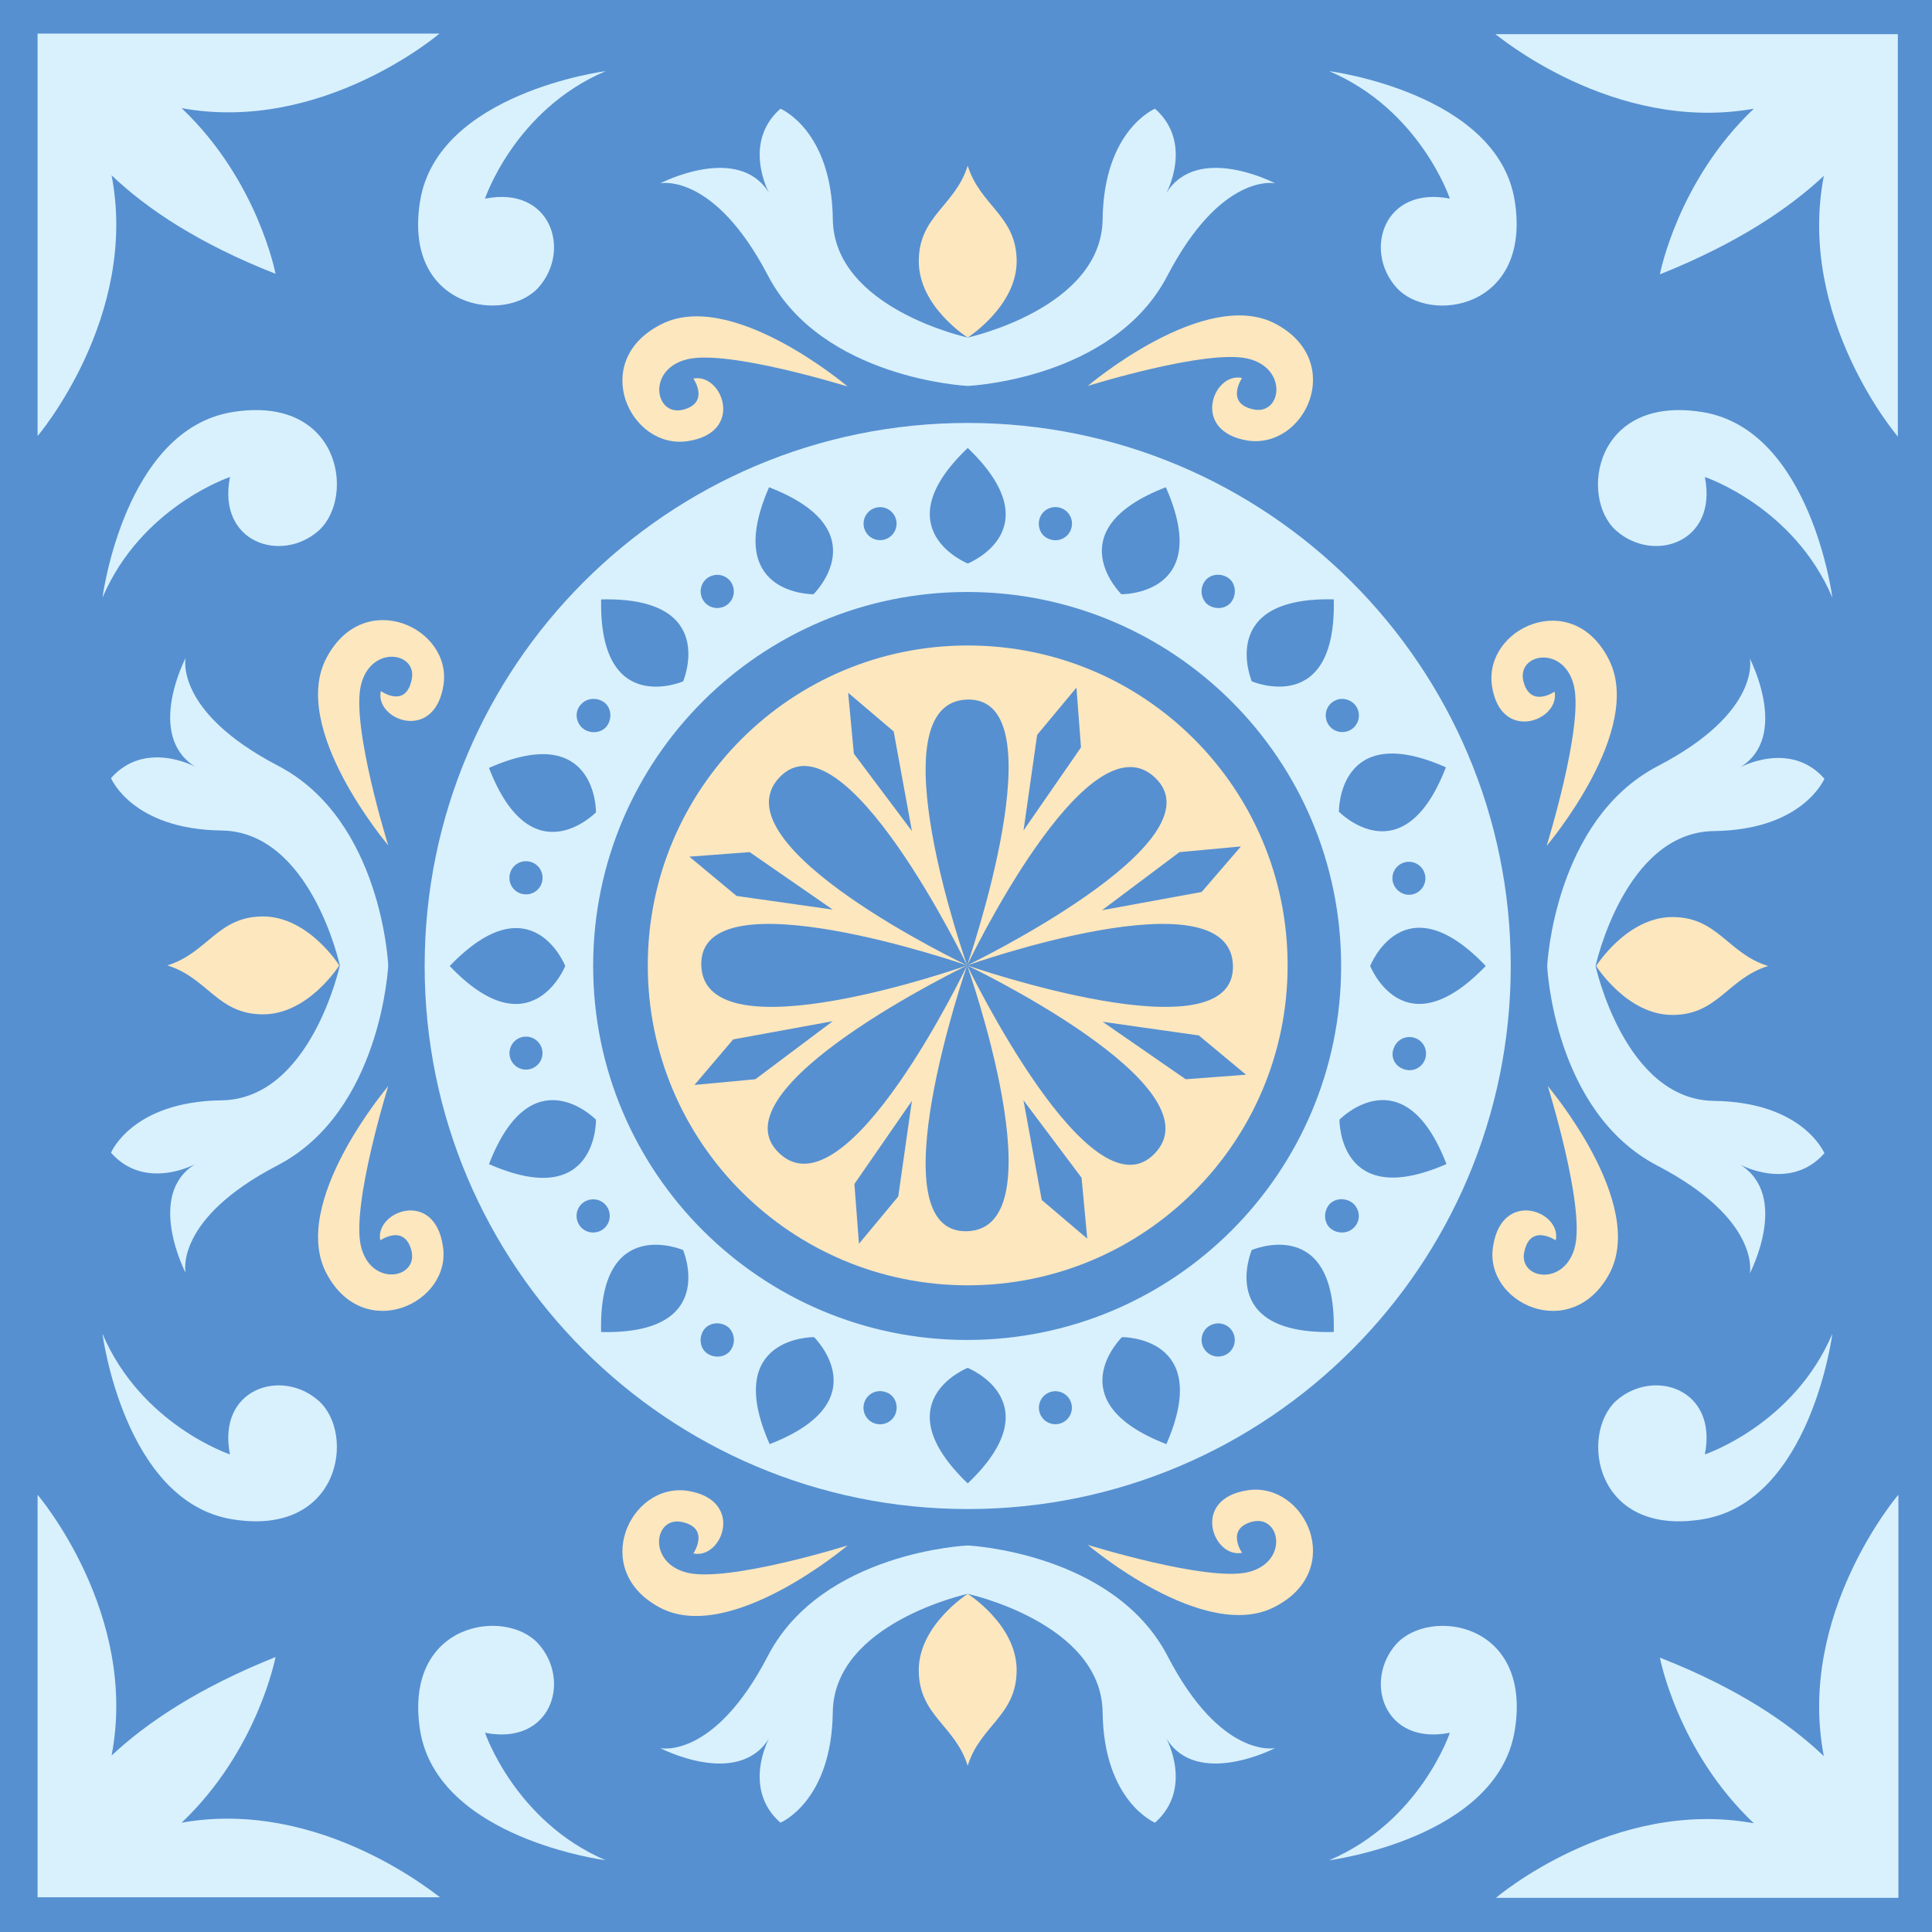 <?xml version="1.0" encoding="UTF-8" standalone="no"?>
<svg
   xmlns:dc="http://purl.org/dc/elements/1.1/"
   xmlns:cc="http://creativecommons.org/ns#"
   xmlns:rdf="http://www.w3.org/1999/02/22-rdf-syntax-ns#"
   xmlns:svg="http://www.w3.org/2000/svg"
   xmlns="http://www.w3.org/2000/svg"
   xmlns:sodipodi="http://sodipodi.sourceforge.net/DTD/sodipodi-0.dtd"
   xmlns:inkscape="http://www.inkscape.org/namespaces/inkscape"
   width="89.8mm"
   height="89.8mm"
   viewBox="0 0 89.8 89.8"
   version="1.1"
   id="svg6798"
   inkscape:version="1.0.1 (3bc2e813f5, 2020-09-07)"
   sodipodi:docname="portuguese_9.svg">
  <defs
     id="defs6792" />
  <sodipodi:namedview
     id="base"
     pagecolor="#ffffff"
     bordercolor="#666666"
     borderopacity="1.0"
     inkscape:pageopacity="0.0"
     inkscape:pageshadow="2"
     inkscape:zoom="4.0542133"
     inkscape:cx="169.7"
     inkscape:cy="169.7"
     inkscape:document-units="mm"
     inkscape:current-layer="layer1"
     inkscape:document-rotation="0"
     showgrid="false"
     fit-margin-top="0"
     fit-margin-left="0"
     fit-margin-right="0"
     fit-margin-bottom="0"
     inkscape:window-width="2560"
     inkscape:window-height="1566"
     inkscape:window-x="0"
     inkscape:window-y="0"
     inkscape:window-maximized="1" />
  <g
     inkscape:label="Layer 1"
     inkscape:groupmode="layer"
     id="layer1"
     transform="translate(-42.09,-56.512)">
    <rect
       x="42.09"
       y="56.512"
       fill="#3069b3"
       width="89.8"
       height="89.8"
       id="rect4438"
       style="stroke-width:0.265;fill:#5690d1" />
    <path
       fill="#ffffff"
       d="m 87.069,126.653 c 13.944,0 25.241,-11.298 25.241,-25.241 0,-13.944 -11.298,-25.241 -25.241,-25.241 -13.944,0 -25.241,11.298 -25.241,25.241 0,13.944 11.298,25.241 25.241,25.241 z m -17.039,-8.229 c -0.132,-5.503 3.81,-3.81 3.81,-3.81 0,0 1.693,3.942 -3.81,3.81 z m -0.37,-17.013 c 0,-9.604 7.779,-17.383 17.383,-17.383 9.604,0 17.383,7.779 17.383,17.383 0,9.604 -7.779,17.383 -17.383,17.383 -9.578,0 -17.383,-7.779 -17.383,-17.383 z m 6.324,17.939 c -0.291,0.291 -0.794,0.291 -1.111,0 -0.291,-0.291 -0.291,-0.794 0,-1.111 0.291,-0.291 0.794,-0.291 1.111,0 0.291,0.318 0.291,0.794 0,1.111 z m 1.879,4.286 c -2.222,-5.027 2.064,-4.974 2.064,-4.974 0,0 3.069,2.99 -2.064,4.974 z m 5.847,-1.402 c -0.159,0.397 -0.609,0.582 -1.005,0.423 -0.397,-0.159 -0.582,-0.609 -0.423,-1.005 0.159,-0.397 0.609,-0.582 1.005,-0.423 0.397,0.132 0.582,0.609 0.423,1.005 z m 3.36,3.228 c -3.969,-3.81 0,-5.371 0,-5.371 0,0 3.969,1.587 0,5.371 z m 4.075,-2.752 c -0.423,0 -0.767,-0.344 -0.767,-0.767 0,-0.423 0.344,-0.767 0.767,-0.767 0.423,0 0.767,0.344 0.767,0.767 0,0.423 -0.344,0.767 -0.767,0.767 z m 5.159,0.926 c -5.133,-1.984 -2.064,-4.974 -2.064,-4.974 0,0 4.26,-0.053 2.064,4.974 z m 2.699,-4.128 c -0.397,0.159 -0.847,-0.026 -1.005,-0.423 -0.159,-0.397 0.026,-0.847 0.423,-1.005 0.397,-0.159 0.847,0.026 1.005,0.423 0.159,0.397 -0.026,0.847 -0.423,1.005 z m 5.08,-1.085 c -5.503,0.132 -3.81,-3.81 -3.81,-3.81 0,0 3.942,-1.693 3.81,3.81 z m 0.926,-4.842 c -0.291,0.291 -0.794,0.291 -1.111,0 -0.291,-0.291 -0.291,-0.794 0,-1.111 0.291,-0.291 0.794,-0.291 1.111,0 0.318,0.318 0.318,0.82 0,1.111 z m -0.661,-5.027 c 0,0 2.99,-3.069 4.974,2.064 -5.027,2.196 -4.974,-2.064 -4.974,-2.064 z m 2.54,-3.36 c 0.159,-0.397 0.609,-0.582 1.005,-0.423 0.397,0.159 0.582,0.609 0.423,1.005 -0.159,0.397 -0.609,0.582 -1.005,0.423 -0.423,-0.159 -0.609,-0.609 -0.423,-1.005 z m 4.26,-3.784 c -3.81,3.969 -5.371,0 -5.371,0 0,0 1.561,-3.995 5.371,0 z m -4.339,-4.075 c 0,-0.423 0.344,-0.767 0.767,-0.767 0.423,0 0.767,0.344 0.767,0.767 0,0.423 -0.344,0.767 -0.767,0.767 -0.397,0 -0.767,-0.344 -0.767,-0.767 z m 2.487,-5.159 c -1.984,5.133 -4.974,2.064 -4.974,2.064 0,0 -0.053,-4.286 4.974,-2.064 z m -4.101,-2.699 c 0.159,0.397 -0.026,0.847 -0.423,1.005 -0.397,0.159 -0.847,-0.026 -1.005,-0.423 -0.159,-0.397 0.026,-0.847 0.423,-1.005 0.37,-0.159 0.847,0.026 1.005,0.423 z m -1.111,-5.106 c 0.132,5.503 -3.81,3.81 -3.81,3.81 0,0 -1.667,-3.942 3.81,-3.81 z m -5.927,-0.926 c 0.291,-0.291 0.794,-0.291 1.111,0 0.291,0.291 0.291,0.794 0,1.111 -0.291,0.291 -0.794,0.291 -1.111,0 -0.291,-0.318 -0.291,-0.794 0,-1.111 z m -1.879,-4.286 c 2.223,5.027 -2.064,4.974 -2.064,4.974 0,0 -3.069,-2.99 2.064,-4.974 z m -5.847,1.402 c 0.159,-0.397 0.609,-0.582 1.005,-0.423 0.397,0.159 0.582,0.609 0.423,1.005 -0.159,0.397 -0.609,0.582 -1.005,0.423 -0.397,-0.132 -0.582,-0.609 -0.423,-1.005 z m -3.36,-3.228 c 3.969,3.81 0,5.371 0,5.371 0,0 -3.969,-1.587 0,-5.371 z m -4.075,2.752 c 0.423,0 0.767,0.344 0.767,0.767 0,0.423 -0.344,0.767 -0.767,0.767 -0.423,0 -0.767,-0.344 -0.767,-0.767 0,-0.423 0.344,-0.767 0.767,-0.767 z M 77.836,79.16 c 5.133,1.984 2.064,4.974 2.064,4.974 0,0 -4.26,0.053 -2.064,-4.974 z m -2.699,4.128 c 0.397,-0.159 0.847,0.026 1.005,0.423 0.159,0.397 -0.026,0.847 -0.423,1.005 -0.397,0.159 -0.847,-0.026 -1.005,-0.423 -0.159,-0.397 0.026,-0.847 0.423,-1.005 z m -5.106,1.085 c 5.503,-0.132 3.81,3.81 3.81,3.81 0,0 -3.916,1.693 -3.81,-3.81 z m -0.9,4.842 c 0.291,-0.291 0.794,-0.291 1.111,0 0.291,0.291 0.291,0.794 0,1.111 -0.291,0.291 -0.794,0.291 -1.111,0 -0.318,-0.318 -0.318,-0.82 0,-1.111 z m 0.661,5.054 c 0,0 -2.99,3.069 -4.974,-2.064 5.027,-2.223 4.974,2.064 4.974,2.064 z m -2.54,3.334 c -0.159,0.397 -0.609,0.582 -1.005,0.423 -0.397,-0.159 -0.582,-0.609 -0.423,-1.005 0.159,-0.397 0.609,-0.582 1.005,-0.423 0.397,0.159 0.582,0.609 0.423,1.005 z m -4.26,3.81 c 3.81,-3.969 5.371,0 5.371,0 0,0 -1.587,3.969 -5.371,0 z m 4.313,4.048 c 0,0.423 -0.344,0.767 -0.767,0.767 -0.423,0 -0.767,-0.344 -0.767,-0.767 0,-0.423 0.344,-0.767 0.767,-0.767 0.423,0 0.767,0.344 0.767,0.767 z m -2.487,5.159 c 1.984,-5.133 4.974,-2.064 4.974,-2.064 0,0 0.079,4.286 -4.974,2.064 z m 4.128,2.699 c -0.159,-0.397 0.026,-0.847 0.423,-1.005 0.397,-0.159 0.847,0.026 1.005,0.423 0.159,0.397 -0.026,0.847 -0.423,1.005 -0.397,0.159 -0.847,-0.026 -1.005,-0.423 z"
       id="path4440"
       style="stroke-width:0.265;fill:#d9f1fc" />
    <path
       fill="#ffffff"
       d="m 87.069,116.254 c 8.202,0 14.87,-6.641 14.87,-14.87 0,-8.229 -6.641,-14.87 -14.87,-14.87 -8.202,0 -14.87,6.641 -14.87,14.87 0,8.229 6.668,14.87 14.87,14.87 z m -3.228,-4.128 -1.826,2.196 -0.212,-2.778 2.672,-3.863 z m 6.668,0.159 -0.847,-4.63 2.699,3.598 0.265,2.831 z m 6.694,-5.609 -3.863,-2.672 4.471,0.635 2.196,1.826 z m 2.566,-10.821 -1.826,2.117 -4.63,0.847 3.598,-2.699 z m -9.472,-5.186 1.826,-2.196 0.212,2.778 -2.672,3.863 z m -6.668,-0.159 0.847,4.63 -2.699,-3.598 -0.265,-2.831 z m -5.318,2.143 c 2.99,-3.175 8.731,8.731 8.731,8.731 0,0 -4.339,-12.224 0,-12.356 4.339,-0.132 0,12.356 0,12.356 0,0 5.583,-11.721 8.731,-8.731 3.175,2.99 -8.731,8.731 -8.731,8.731 0,0 12.224,-4.339 12.356,0 0.132,4.339 -12.356,0 -12.356,0 0,0 11.721,5.583 8.731,8.731 -2.99,3.175 -8.731,-8.731 -8.731,-8.731 0,0 4.339,12.224 0,12.356 -4.339,0.132 0,-12.356 0,-12.356 0,0 -5.583,11.721 -8.731,8.731 -3.175,-2.99 8.731,-8.731 8.731,-8.731 0,0 -12.224,4.339 -12.356,0 -0.132,-4.339 12.356,0 12.356,0 0,0 -11.695,-5.556 -8.731,-8.731 z m -1.376,3.466 3.863,2.672 -4.471,-0.635 -2.196,-1.826 z m -0.767,8.705 4.63,-0.847 -3.598,2.699 -2.831,0.265 z"
       id="path4442"
       style="stroke-width:0.265;fill:#fde7be" />
    <g
       id="g5510"
       style="fill:#fde7be">
      <path
         fill="#ffffff"
         d="m 119.825,103.687 c 2.117,0 2.566,-1.693 4.445,-2.275 -1.879,-0.582 -2.328,-2.275 -4.445,-2.275 -2.117,0 -3.545,2.275 -3.545,2.275 0,0 1.429,2.275 3.545,2.275 z"
         id="path4444"
         style="stroke-width:0.265;fill:#fde7be" />
      <path
         fill="#ffffff"
         d="m 89.345,68.656 c 0,-2.117 -1.693,-2.566 -2.275,-4.445 -0.582,1.879 -2.275,2.328 -2.275,4.445 0,2.117 2.275,3.545 2.275,3.545 0,0 2.275,-1.455 2.275,-3.545 z"
         id="path4452"
         style="stroke-width:0.265;fill:#fde7be" />
      <path
         fill="#ffffff"
         d="m 84.794,134.14 c 0,2.117 1.693,2.566 2.275,4.445 0.582,-1.879 2.275,-2.328 2.275,-4.445 0,-2.117 -2.275,-3.545 -2.275,-3.545 0,0 -2.275,1.455 -2.275,3.545 z"
         id="path4460"
         style="stroke-width:0.265;fill:#fde7be" />
      <path
         fill="#ffffff"
         d="m 54.314,99.109 c -2.117,0 -2.566,1.693 -4.445,2.275 1.879,0.582 2.328,2.275 4.445,2.275 2.117,0 3.545,-2.275 3.545,-2.275 0,0 -1.429,-2.275 -3.545,-2.275 z"
         id="path4468"
         style="stroke-width:0.265;fill:#fde7be" />
    </g>
    <g
       id="g7513"
       style="fill:#d9f1fc">
      <path
         fill="#ffffff"
         d="m 119.137,92.124 c -4.815,2.514 -5.133,9.287 -5.133,9.287 0,0 0.291,6.773 5.133,9.287 4.815,2.514 4.286,5.001 4.286,5.001 0,0 1.879,-3.598 -0.45,-5.054 0,0 2.328,1.27 3.916,-0.529 0,0 -0.979,-2.381 -5.133,-2.434 -4.154,-0.053 -5.503,-6.271 -5.503,-6.271 0,0 1.349,-6.218 5.503,-6.271 4.154,-0.053 5.133,-2.434 5.133,-2.434 -1.587,-1.799 -3.916,-0.529 -3.916,-0.529 2.328,-1.429 0.45,-5.054 0.45,-5.054 0,0 0.556,2.487 -4.286,5.001 z"
         id="path4446"
         style="stroke-width:0.265;fill:#d9f1fc" />
      <path
         fill="#ffffff"
         d="m 77.783,69.317 c 2.514,4.815 9.287,5.133 9.287,5.133 0,0 6.773,-0.291 9.287,-5.133 2.514,-4.815 5.001,-4.286 5.001,-4.286 0,0 -3.598,-1.879 -5.054,0.45 0,0 1.27,-2.328 -0.529,-3.916 0,0 -2.381,0.979 -2.434,5.133 -0.053,4.154 -6.271,5.503 -6.271,5.503 0,0 -6.218,-1.349 -6.271,-5.503 -0.053,-4.154 -2.434,-5.133 -2.434,-5.133 -1.799,1.587 -0.529,3.916 -0.529,3.916 -1.429,-2.328 -5.054,-0.45 -5.054,-0.45 0,0 2.487,-0.529 5.001,4.286 z"
         id="path4454"
         style="stroke-width:0.265;fill:#d9f1fc" />
      <path
         fill="#ffffff"
         d="m 96.356,133.479 c -2.514,-4.815 -9.287,-5.133 -9.287,-5.133 0,0 -6.773,0.291 -9.287,5.133 -2.514,4.842 -5.001,4.286 -5.001,4.286 0,0 3.598,1.879 5.054,-0.45 0,0 -1.27,2.328 0.529,3.916 0,0 2.381,-0.979 2.434,-5.133 0.053,-4.154 6.271,-5.503 6.271,-5.503 0,0 6.218,1.349 6.271,5.503 0.053,4.154 2.434,5.133 2.434,5.133 1.799,-1.587 0.529,-3.916 0.529,-3.916 1.429,2.328 5.054,0.45 5.054,0.45 0,0 -2.514,0.529 -5.001,-4.286 z"
         id="path4462"
         style="stroke-width:0.265;fill:#d9f1fc" />
      <path
         fill="#ffffff"
         d="m 55.002,110.672 c 4.815,-2.514 5.133,-9.287 5.133,-9.287 0,0 -0.291,-6.773 -5.133,-9.287 -4.815,-2.514 -4.286,-5.001 -4.286,-5.001 0,0 -1.879,3.598 0.45,5.054 0,0 -2.328,-1.27 -3.916,0.529 0,0 0.979,2.381 5.133,2.434 4.154,0.053 5.503,6.271 5.503,6.271 0,0 -1.349,6.218 -5.503,6.271 -4.154,0.053 -5.133,2.434 -5.133,2.434 1.587,1.799 3.916,0.529 3.916,0.529 -2.328,1.429 -0.45,5.054 -0.45,5.054 0,0 -0.556,-2.487 4.286,-5.001 z"
         id="path4470"
         style="stroke-width:0.265;fill:#d9f1fc" />
    </g>
    <g
       id="g7523"
       style="fill:#fde7be">
      <path
         fill="#ffffff"
         d="m 111.438,88.394 c 0.397,2.672 3.175,1.614 2.91,0.265 0,0 -1.138,0.794 -1.455,-0.503 -0.291,-1.296 1.905,-1.667 2.355,0.238 0.45,1.905 -1.27,7.435 -1.27,7.435 0,0 4.63,-5.45 2.857,-8.731 -1.72,-3.281 -5.794,-1.376 -5.397,1.296 z"
         id="path4448"
         style="stroke-width:0.265;fill:#fde7be" />
      <path
         fill="#ffffff"
         d="m 116.888,115.725 c 1.773,-3.281 -2.857,-8.731 -2.857,-8.731 0,0 1.72,5.503 1.27,7.435 -0.45,1.905 -2.672,1.561 -2.355,0.238 0.291,-1.296 1.455,-0.503 1.455,-0.503 0.291,-1.349 -2.487,-2.408 -2.91,0.265 -0.45,2.646 3.625,4.551 5.397,1.296 z"
         id="path4450"
         style="stroke-width:0.265;fill:#fde7be" />
      <path
         fill="#ffffff"
         d="m 74.052,77.017 c 2.672,-0.397 1.614,-3.175 0.265,-2.91 0,0 0.794,1.138 -0.503,1.455 -1.296,0.291 -1.667,-1.905 0.238,-2.355 1.905,-0.45 7.435,1.27 7.435,1.27 0,0 -5.45,-4.63 -8.731,-2.857 -3.281,1.72 -1.376,5.794 1.296,5.397 z"
         id="path4456"
         style="stroke-width:0.265;fill:#fde7be" />
      <path
         fill="#ffffff"
         d="m 92.652,74.45 c 0,0 5.503,-1.72 7.435,-1.27 1.905,0.45 1.561,2.672 0.238,2.355 -1.296,-0.291 -0.503,-1.455 -0.503,-1.455 -1.349,-0.291 -2.408,2.487 0.265,2.91 2.672,0.397 4.577,-3.678 1.296,-5.424 -3.281,-1.746 -8.731,2.884 -8.731,2.884 z"
         id="path4458"
         style="stroke-width:0.265;fill:#fde7be" />
      <path
         fill="#ffffff"
         d="m 100.087,125.779 c -2.672,0.397 -1.614,3.175 -0.265,2.91 0,0 -0.794,-1.138 0.503,-1.455 1.296,-0.291 1.667,1.905 -0.238,2.355 -1.905,0.45 -7.435,-1.27 -7.435,-1.27 0,0 5.45,4.63 8.731,2.857 3.281,-1.72 1.376,-5.794 -1.296,-5.397 z"
         id="path4464"
         style="stroke-width:0.265;fill:#fde7be" />
      <path
         fill="#ffffff"
         d="m 81.487,128.346 c 0,0 -5.503,1.72 -7.435,1.27 -1.905,-0.45 -1.561,-2.672 -0.238,-2.355 1.296,0.291 0.503,1.455 0.503,1.455 1.349,0.291 2.408,-2.487 -0.265,-2.91 -2.672,-0.397 -4.577,3.678 -1.296,5.424 3.254,1.746 8.731,-2.884 8.731,-2.884 z"
         id="path4466"
         style="stroke-width:0.265;fill:#fde7be" />
      <path
         fill="#ffffff"
         d="m 62.675,114.429 c -0.397,-2.672 -3.175,-1.614 -2.91,-0.265 0,0 1.138,-0.794 1.455,0.503 0.291,1.296 -1.905,1.667 -2.355,-0.238 -0.45,-1.905 1.27,-7.435 1.27,-7.435 0,0 -4.63,5.45 -2.857,8.731 1.746,3.254 5.821,1.349 5.397,-1.296 z"
         id="path4472"
         style="stroke-width:0.265;fill:#fde7be" />
      <path
         fill="#ffffff"
         d="m 59.791,88.632 c -0.291,1.349 2.487,2.408 2.91,-0.265 0.423,-2.672 -3.678,-4.577 -5.424,-1.296 -1.773,3.281 2.857,8.731 2.857,8.731 0,0 -1.72,-5.503 -1.27,-7.435 0.45,-1.905 2.672,-1.561 2.355,-0.238 -0.291,1.323 -1.429,0.503 -1.429,0.503 z"
         id="path4474"
         style="stroke-width:0.265;fill:#fde7be" />
    </g>
    <g
       id="g7497"
       style="fill:#d9f1fc">
      <path
         fill="#ffffff"
         d="m 43.837,76.779 c 0,0 4.71,-5.53 3.44,-12.118 1.64,1.561 4.048,3.175 7.62,4.577 0,0 -0.82,-4.339 -4.366,-7.699 6.535,1.191 11.986,-3.466 11.986,-3.466 H 43.837 c 0,0 0,0.053 0,0.185 z"
         id="path4476"
         style="stroke-width:0.265;fill:#d9f1fc" />
      <path
         fill="#ffffff"
         d="m 123.608,61.565 c -3.545,3.36 -4.366,7.699 -4.366,7.699 3.572,-1.429 5.98,-3.043 7.62,-4.577 -1.27,6.615 3.44,12.118 3.44,12.118 V 58.284 c 0,-0.106 0,-0.185 0,-0.185 h -18.706 c 0,-0.026 5.45,4.63 12.012,3.466 z"
         id="path4482"
         style="stroke-width:0.265;fill:#d9f1fc" />
      <path
         fill="#ffffff"
         d="m 130.302,126.018 c 0,0 -4.71,5.53 -3.44,12.118 -1.64,-1.561 -4.048,-3.175 -7.62,-4.577 0,0 0.82,4.339 4.366,7.699 -6.535,-1.191 -11.986,3.466 -11.986,3.466 h 18.706 c 0,0 0,-0.053 0,-0.185 v -18.521 z"
         id="path4488"
         style="stroke-width:0.265;fill:#d9f1fc" />
      <path
         fill="#ffffff"
         d="m 50.531,141.231 c 3.545,-3.36 4.366,-7.699 4.366,-7.699 -3.572,1.429 -5.98,3.043 -7.62,4.577 1.27,-6.615 -3.44,-12.118 -3.44,-12.118 v 18.521 c 0,0.106 0,0.185 0,0.185 h 18.706 c -0.026,0.026 -5.477,-4.63 -12.012,-3.466 z"
         id="path4494"
         style="stroke-width:0.265;fill:#d9f1fc" />
    </g>
    <g
       id="g7507"
       style="fill:#d9f1fc">
      <path
         fill="#ffffff"
         d="m 67.12,69.873 c 1.535,-1.72 0.582,-4.736 -2.487,-4.128 0,0 1.376,-4.128 5.609,-5.927 0,0 -7.805,1.005 -8.625,6.032 -0.82,5.027 3.969,5.741 5.503,4.022 z"
         id="path4478"
         style="stroke-width:0.265;fill:#d9f1fc" />
      <path
         fill="#ffffff"
         d="m 52.885,75.667 c -5.027,0.82 -6.032,8.625 -6.032,8.625 1.799,-4.233 5.927,-5.609 5.927,-5.609 -0.609,3.069 2.408,4.022 4.128,2.487 1.72,-1.561 1.005,-6.324 -4.022,-5.503 z"
         id="path4480"
         style="stroke-width:0.265;fill:#d9f1fc" />
      <path
         fill="#ffffff"
         d="m 109.48,65.745 c -3.069,-0.609 -4.022,2.408 -2.487,4.128 1.535,1.72 6.297,1.005 5.503,-4.022 -0.794,-5.027 -8.625,-6.032 -8.625,-6.032 4.233,1.799 5.609,5.927 5.609,5.927 z"
         id="path4484"
         style="stroke-width:0.265;fill:#d9f1fc" />
      <path
         fill="#ffffff"
         d="m 121.227,75.667 c -5.027,-0.82 -5.741,3.969 -4.022,5.503 1.72,1.535 4.736,0.582 4.128,-2.487 0,0 4.128,1.376 5.927,5.609 0,0 -1.005,-7.805 -6.032,-8.625 z"
         id="path4486"
         style="stroke-width:0.265;fill:#d9f1fc" />
      <path
         fill="#ffffff"
         d="m 106.993,132.923 c -1.535,1.72 -0.582,4.736 2.487,4.128 0,0 -1.376,4.128 -5.609,5.927 0,0 7.805,-1.005 8.625,-6.032 0.82,-5.027 -3.942,-5.741 -5.503,-4.022 z"
         id="path4490"
         style="stroke-width:0.265;fill:#d9f1fc" />
      <path
         fill="#ffffff"
         d="m 121.227,127.129 c 5.027,-0.82 6.032,-8.625 6.032,-8.625 -1.799,4.233 -5.927,5.609 -5.927,5.609 0.609,-3.069 -2.408,-4.022 -4.128,-2.487 -1.693,1.561 -1.005,6.324 4.022,5.503 z"
         id="path4492"
         style="stroke-width:0.265;fill:#d9f1fc" />
      <path
         fill="#ffffff"
         d="m 64.633,137.051 c 3.069,0.609 4.022,-2.408 2.487,-4.128 -1.535,-1.72 -6.297,-1.005 -5.503,4.022 0.82,5.027 8.625,6.032 8.625,6.032 -4.207,-1.799 -5.609,-5.927 -5.609,-5.927 z"
         id="path4496"
         style="stroke-width:0.265;fill:#d9f1fc" />
      <path
         fill="#ffffff"
         d="m 52.885,127.129 c 5.027,0.82 5.741,-3.969 4.022,-5.503 -1.72,-1.535 -4.736,-0.582 -4.128,2.487 0,0 -4.128,-1.376 -5.927,-5.609 0,0 1.005,7.805 6.032,8.625 z"
         id="path4498"
         style="stroke-width:0.265;fill:#d9f1fc" />
    </g>
  </g>
</svg>

